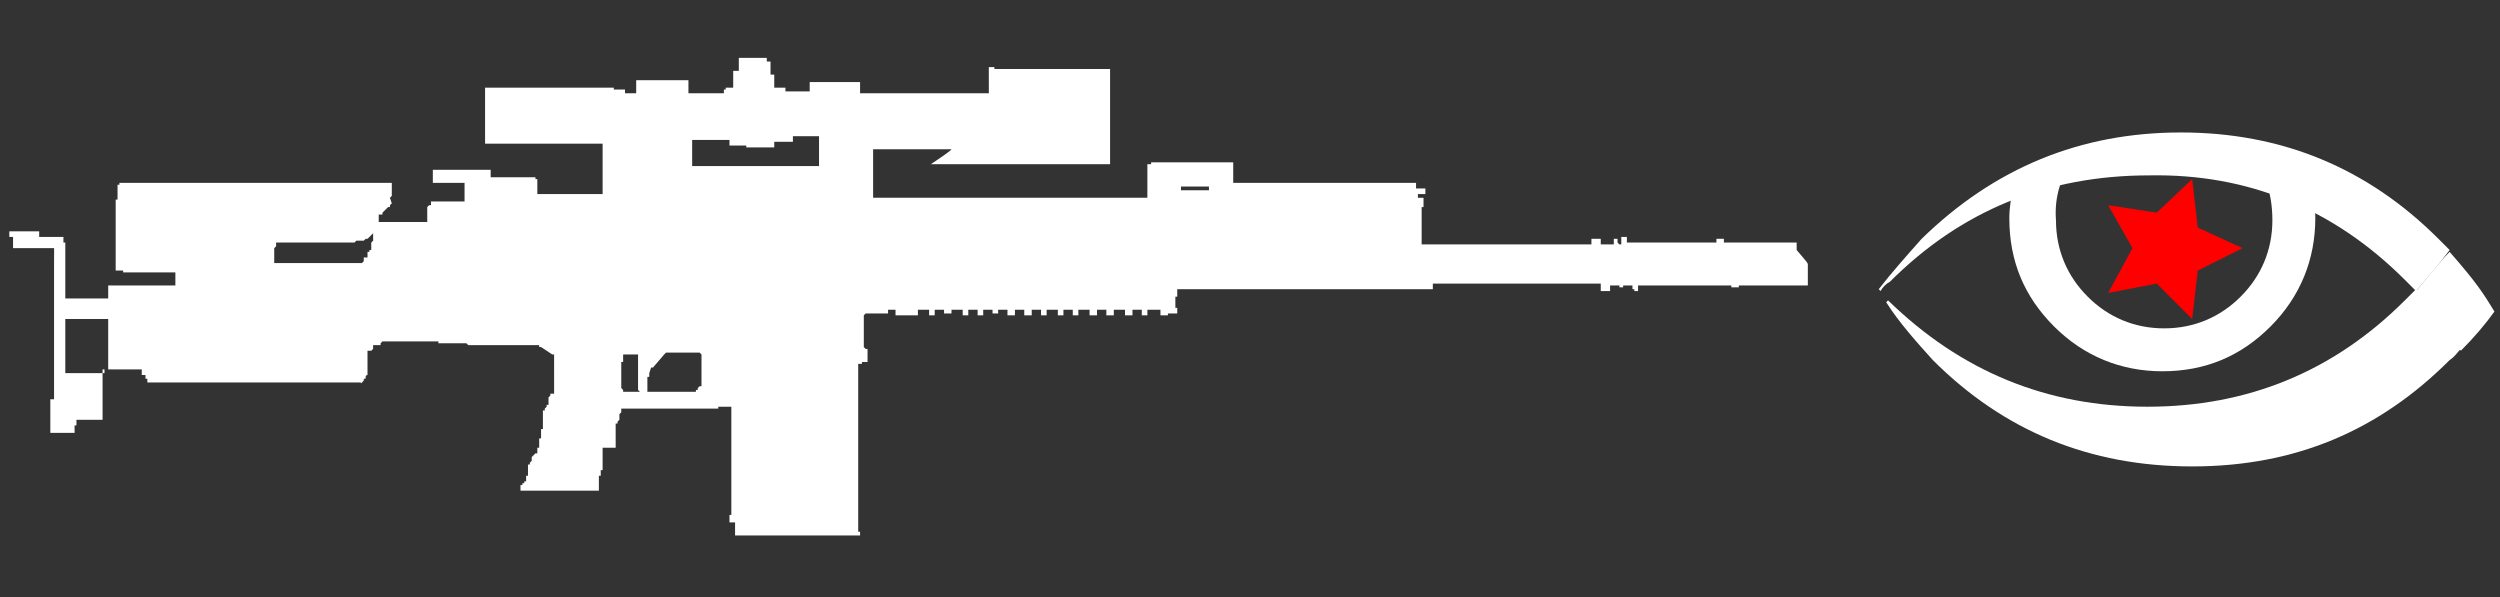 <?xml version="1.0" encoding="utf-8"?>
<!-- Generator: Adobe Illustrator 21.0.2, SVG Export Plug-In . SVG Version: 6.00 Build 0)  -->
<svg version="1.1" id="Слой_1" xmlns="http://www.w3.org/2000/svg" xmlns:xlink="http://www.w3.org/1999/xlink" x="0px" y="0px"
	 width="134px" height="32px" viewBox="0 0 134 32" enable-background="new 0 0 134 32" xml:space="preserve">
<rect x="0" y="0" width="134" height="32" fill="#333333" stroke="none"/>
<g id="Selected_Items">
	<g>
		<g id="Selected_Items_44_">
			<path fill="#FFFFFF" d="M96.9,14.2c0,0,0,0.1,0,0.1v0c0,0,0,0.1,0,0.1c0,0,0,0,0,0.1c0,0,0,0,0,0.1c0,0,0,0.1,0,0.1v0
				c0,0,0,0.1,0,0.1c0,0,0,0,0,0.1s0,0.1,0,0.1c0,0,0,0.1,0,0.1c0,0,0,0,0,0.1v0.1c-0.1,0-0.1,0-0.2,0c-1.2,0-2.4,0-3.5,0v0.1
				c-0.1,0-0.3,0-0.4,0v-0.1c-1.7,0-3.3,0-5,0c0,0,0,0.1,0,0.1c0,0,0,0.1,0,0.1c0,0,0,0.1,0,0.1v0c-0.1,0-0.1,0-0.2,0v-0.1
				c-0.1,0-0.1,0-0.1,0v0c0,0,0-0.1,0-0.1v0c0,0,0-0.1,0-0.1c-0.1,0-0.3,0-0.5,0v0.1c-0.1,0-0.1,0-0.2,0v-0.1c-0.1,0-0.3,0-0.5,0
				c0,0,0,0.1,0,0.1v0.1c0,0,0,0.1,0,0.1c-0.1,0-0.1,0-0.2,0c0,0-0.1,0-0.1,0v0c-0.1,0-0.1,0-0.2,0v0c0,0,0-0.1,0-0.1
				c0-0.1,0-0.1,0-0.1c0,0,0-0.1,0-0.1c0,0,0-0.1,0-0.1c-3,0-5.9,0-8.8,0c0,0,0,0,0,0c0,0,0,0,0,0c0,0,0,0-0.1,0h-0.1v0.3
				c-0.1,0-0.2,0-0.3,0c-4.5,0-8.9,0-13.4,0v0.4c0,0,0,0-0.1,0v0.6c0,0,0.1,0,0.1,0v0.3c0,0-0.1,0-0.1,0l0,0h0c0,0,0,0,0,0v0
				c0,0,0,0,0,0c-0.1,0-0.3,0-0.4,0v0.1c-0.1,0-0.2,0-0.4,0v-0.3c-0.2,0-0.5,0-0.7,0v0.3c-0.1,0-0.2,0-0.3,0v-0.3
				c-0.1,0-0.3,0-0.5,0v0.3c-0.1,0-0.3,0-0.4,0v-0.3c-0.2,0-0.4,0-0.6,0v0.3c-0.1,0-0.3,0-0.4,0v-0.3c-0.2,0-0.3,0-0.5,0v0.3
				c-0.2,0-0.3,0-0.4,0v-0.3c-0.2,0-0.4,0-0.6,0v0.3c-0.1,0-0.2,0-0.3,0v-0.3h-0.2c-0.1,0-0.2,0-0.3,0v0.3c-0.1,0-0.2,0-0.3,0v-0.3
				c-0.2,0-0.4,0-0.6,0v0.3c-0.1,0-0.2,0-0.3,0v-0.3c-0.2,0-0.3,0-0.5,0v0.3c-0.1,0-0.3,0-0.4,0v-0.3c-0.2,0-0.3,0-0.5,0v0.3
				c-0.1,0-0.3,0-0.4,0v-0.3c-0.2,0-0.3,0-0.5,0v0.2c-0.1,0-0.2,0-0.3,0v-0.2c-0.2,0-0.3,0-0.5,0v0.3c-0.1,0-0.2,0-0.3,0v-0.3
				c-0.1,0-0.3,0-0.5,0v0.3c-0.1,0-0.2,0-0.3,0v-0.3c-0.2,0-0.4,0-0.6,0v0.2c-0.1,0-0.3,0-0.4,0v-0.2c-0.1,0-0.3,0-0.5,0v0.3
				c-0.1,0-0.2,0-0.3,0v-0.3c-0.2,0-0.4,0-0.6,0v0.3c-0.4,0-0.8,0-1.2,0v-0.3c-0.1,0-0.3,0-0.4,0v0.1l0,0v0l0,0v0.1c0,0,0,0,0,0
				c0,0,0,0,0,0h0c-0.1,0-0.2,0-0.3,0c-0.1,0-0.1,0-0.2,0c0,0-0.1,0-0.1,0l0,0c0,0-0.1,0-0.1,0l0,0h0c-0.1,0-0.1,0-0.2,0
				c0,0-0.1,0-0.1,0l0,0v0c0,0,0,0-0.1,0l-0.1,0c0,0,0,0,0,0l-0.1,0.1h0c0,0,0,0,0,0v0.1l0,0h0v0c0,0,0,0,0,0.1v0c0,0,0,0,0,0.1v0.5
				c0,0,0,0,0,0.1c0,0,0,0.1,0,0.1c0,0,0,0.1,0,0.1v0.1c0,0,0,0.1,0,0.1c0,0,0,0.1,0,0.1c0,0,0,0.1,0,0.1s0,0.1,0,0.1c0,0,0,0,0,0.1
				v0l0.1,0.1h0c0,0,0,0,0.1,0c0,0,0,0,0,0l0,0c0,0,0,0,0,0v0.7h0c0,0,0,0,0,0v0h0c-0.1,0-0.2,0-0.3,0v0.1c0,0-0.1,0-0.1,0
				c0,0,0,0-0.1,0v0c0,0.1,0,0.1,0,0.2c0,0.1,0,0.1,0,0.2c0,0,0,0.1,0,0.2c0,0.1,0,0.2,0,0.2c0,0.1,0,0.1,0,0.2c0,0.1,0,0.1,0,0.2
				s0,0.1,0,0.2s0,0.1,0,0.2c0,0.1,0,0.1,0,0.2c0,0.1,0,0.2,0,0.3c0,0,0,0.1,0,0.2c0,0.1,0,0.1,0,0.2c0,0.1,0,0.1,0,0.2s0,0.1,0,0.2
				c0,0.1,0,0.1,0,0.2c0,0,0,0.1,0,0.2c0,0.1,0,0.2,0,0.2c0,0.1,0,0.1,0,0.2s0,0.1,0,0.2c0,0.1,0,0.1,0,0.2c0,0,0,0.1,0,0.2
				c0,0.1,0,0.1,0,0.2c0,0.1,0,0.2,0,0.3c0,0,0,0.1,0,0.2c0,0.1,0,0.1,0,0.2c0,0.1,0,0.1,0,0.2c0,0.1,0,0.1,0,0.2c0,0.1,0,0.2,0,0.3
				c0,0,0,0.1,0,0.2c0,0.1,0,0.2,0,0.2c0,0.1,0,0.1,0,0.2c0,0,0,0.1,0,0.2c0,0.1,0,0.1,0,0.2c0,0,0,0.1,0,0.1V28c0,0.1,0,0.1,0,0.2
				v0.1c0,0,0,0.1,0,0.1c0,0,0,0,0,0.1c0,0,0,0,0.1,0v0.2c-2.2,0-4.3,0-6.5,0c0,0-0.1,0-0.1,0c0,0-0.1,0-0.1,0v-0.1c0,0,0,0,0-0.1
				s0,0,0-0.1v-0.1c0,0,0,0,0-0.1v0c0,0,0,0,0-0.1v0c0,0,0,0,0-0.1h0v0c-0.1,0-0.2,0-0.3,0v-0.4c0,0,0,0,0.1,0c0-0.1,0-0.2,0-0.2
				c0-0.1,0-0.1,0-0.2c0-0.1,0-0.1,0-0.2c0-0.1,0-0.1,0-0.2c0,0,0-0.1,0-0.2c0-0.1,0-0.1,0-0.2c0-0.1,0-0.2,0-0.3c0,0,0-0.1,0-0.2
				c0-0.1,0-0.1,0-0.2s0-0.1,0-0.2c0-0.1,0-0.1,0-0.2c0-0.1,0-0.2,0-0.3c0,0,0-0.1,0-0.2c0-0.1,0-0.2,0-0.2c0-0.1,0-0.1,0-0.2
				c0-0.1,0-0.1,0-0.2c0-0.1,0-0.1,0-0.2c0,0,0-0.1,0-0.2c0-0.1,0-0.1,0-0.2c0-0.1,0-0.2,0-0.3c0,0,0-0.1,0-0.2c0-0.1,0-0.1,0-0.2
				c0-0.1,0-0.1,0-0.2s0-0.1,0-0.2c0-0.1,0-0.2,0-0.3c0,0,0-0.1,0-0.2c0-0.1,0-0.1,0-0.2c0,0-0.1,0-0.1,0c-0.1,0-0.2,0-0.3,0h0
				c0,0,0,0-0.1,0c0,0,0,0,0,0h0c0,0-0.1,0-0.1,0c0,0-0.1,0-0.1,0v0.1c-1.6,0-3.2,0-4.8,0c-0.1,0-0.3,0-0.4,0v0.2l-0.1,0.1v0l0,0v0
				h0l0,0v0.1h0c0,0,0,0,0,0v0.1c0,0,0,0,0,0v0.1h0l-0.1,0.1v0c0,0,0,0,0,0v0h0v0.1h0v0c0,0,0,0,0,0v0h-0.1v0.1h0v0.1l0,0v0
				c0,0,0,0,0,0v0h0v0c0,0,0,0,0,0V24c0,0,0,0-0.1,0c-0.2,0-0.4,0-0.6,0l0,0v0.1c0,0,0,0,0,0v0c0,0,0,0,0,0l0,0v0h0v0c0,0,0,0,0,0v0
				l0,0v0h0v0h0v0.1l0,0v0h0v0c0,0,0,0,0,0v0h0v0c0,0,0,0,0,0c0,0,0,0,0,0V25h0v0.2c0,0,0,0,0,0c0,0,0,0,0,0v0c0,0,0,0-0.1,0v0.1h0
				v0.1l0,0v0c0,0,0,0,0,0v0c0,0,0,0,0,0v0l0,0c0,0,0,0,0,0v0.1c0,0,0,0,0,0l0,0c0,0,0,0,0,0v0l0,0v0h0v0c0,0-0.1,0-0.1,0v0l0,0
				c0,0,0,0,0,0v0c0,0,0,0,0,0v0c0,0,0,0,0,0v0.1c0,0,0,0,0,0v0h0l0,0v0c0,0,0,0,0,0v0h0v0.5l0,0c0,0,0,0,0,0v0h0v0.1l0,0v0.1l0,0
				c0,0,0,0-0.1,0v0c-0.2,0-0.4,0-0.6,0c0,0-0.1,0-0.1,0c0,0,0,0-0.1,0c0,0,0,0-0.1,0c0,0-0.1,0-0.1,0c-0.1,0-0.1,0-0.2,0v0
				c-0.1,0-0.1,0-0.2,0c-0.1,0-0.1,0-0.2,0s-0.1,0-0.1,0c0,0-0.1,0-0.1,0c-0.1,0-0.1,0-0.2,0c0,0-0.1,0-0.1,0c0,0-0.1,0-0.1,0
				c0,0-0.1,0-0.1,0c-0.1,0-0.1,0-0.1,0c0,0-0.1,0-0.1,0c-0.1,0-0.1,0-0.2,0c0,0-0.1,0-0.1,0c0,0-0.1,0-0.1,0v0c0,0-0.1,0-0.1,0
				c0,0-0.1,0-0.1,0c0,0-0.1,0-0.1,0c0,0-0.1,0-0.1,0c0,0-0.1,0-0.1,0c0,0-0.1,0-0.1,0c-0.1,0-0.1,0-0.1,0c0,0,0,0-0.1,0
				c0,0-0.1,0-0.1,0c0,0-0.1,0-0.1,0c-0.1,0-0.1,0-0.2,0l0,0v-0.4h0V26c0,0,0,0,0,0h0c0,0,0,0,0,0v0l0,0v0c0,0,0,0,0.1,0v-0.1h0v0
				c0,0,0.1,0,0.1,0v-0.1h0v0c0,0,0,0,0.1,0v-0.1h0c0,0,0,0,0,0v0h0v-0.1h0v-0.1c0,0,0,0,0,0v0h0v0c0,0,0,0,0.1,0V25h0c0,0,0,0,0,0
				l0,0v0l0,0c0,0,0,0,0,0v-0.1c0,0,0,0,0,0v0h0.1v-0.1l0.1-0.1v-0.1c0,0,0,0,0,0c0,0,0,0,0,0h0c0,0,0,0,0,0v-0.1l0.1-0.1v0l0.1-0.1
				c0,0,0,0,0,0v0h0.1v-0.1l0,0v-0.1l0,0v-0.1h0v0h0l0.1,0v-0.1l0,0v-0.1h0v0c0,0,0,0,0,0v0h0l0,0v-0.1h0v-0.1h0l0,0v-0.1
				c0,0,0,0,0.1,0h0v-0.1h0c0,0,0,0,0,0v-0.1h0v0l0,0h0v-0.1c0,0,0,0,0,0v-0.1l0,0c0,0,0,0,0,0v-0.1h0.1V22c0,0,0,0,0.1,0
				c0,0,0,0,0,0v0c0,0,0,0,0,0v-0.1l0,0h0l0.1-0.1v-0.1c0,0,0,0,0.1,0c0,0,0,0,0,0v-0.1h0v0l0,0v0h0c0,0,0,0,0,0v0l0,0c0,0,0,0,0,0
				v-0.1h0v0l0,0c0,0,0,0,0,0h0v0l0,0v-0.1h0v-0.1h0v0l0,0c0,0,0,0,0,0h0l0.1-0.1v0c0,0,0,0,0,0v0h0v-0.1c0,0,0,0,0,0l0,0v0l0,0v0h0
				l0,0c0,0,0,0,0,0l0,0v0c0,0,0,0,0.1,0v0h0.1v-0.1h0v-0.1l0,0v-0.1h0c0,0,0,0,0,0v-0.3h0v-0.1l0,0V19c0,0,0,0-0.1,0v0c0,0,0,0,0,0
				v0l0,0c0,0,0,0,0,0v0l0,0h0L29,18.6v0h0c0,0,0,0-0.1,0l0,0v-0.1c0,0-0.1,0-0.1,0l0,0c0,0,0,0,0,0c0,0,0,0-0.1,0c0,0,0,0,0,0h0v0
				c0,0,0,0,0,0c0,0,0,0,0,0c0,0,0,0-0.1,0c-1.2,0-2.4,0-3.5,0v0c0,0,0,0,0,0v0c0,0,0,0,0,0l-0.1-0.1c0,0,0,0-0.1,0h0c0,0,0,0-0.1,0
				c0,0,0,0,0,0c0,0-0.1,0-0.1,0v0c0,0,0,0-0.1,0h-0.1c-0.3,0-0.7,0-1,0v-0.1c-0.8,0-1.5,0-2.3,0c0,0,0,0-0.1,0c-0.2,0-0.4,0-0.6,0
				h0l-0.1,0.1c0,0,0,0,0,0c0,0,0,0,0,0h0c0,0,0,0,0,0h0v0l0,0c0,0,0,0,0,0c0,0,0,0,0,0v0l0,0c0,0,0,0,0,0v0.1c0,0,0,0-0.1,0l0,0h0
				v0l0,0c0,0,0,0,0,0c0,0,0,0,0,0h0c0,0,0,0-0.1,0v0c0,0,0,0,0,0h0v0c0,0,0,0-0.1,0c0,0,0,0-0.1,0s0,0,0,0h0v0.1l0,0v0c0,0,0,0,0,0
				v0c0,0,0,0,0,0c0,0,0,0,0,0h0c0,0,0,0,0,0v0c0,0,0,0,0,0h0v0.1c0,0,0,0,0,0l-0.1,0.1v0c0,0,0,0,0,0h0c0,0,0,0,0,0h0c0,0,0,0,0,0
				v0c0,0,0,0,0,0c0,0,0,0,0,0h0v0l0,0v0c0,0,0,0,0,0h-0.1v0c0,0,0,0,0,0v0h0v0h0c0,0,0,0,0,0c0,0,0,0-0.1,0h0v0c0,0,0,0,0,0v0h0v0
				l0,0v0l0,0c0,0,0,0,0,0.1v0c0,0,0,0,0,0.1s0,0,0,0c0,0,0,0,0,0.1c0,0,0,0,0,0.1s0,0,0,0.1c0,0,0,0,0,0.1v0.1c0,0,0,0,0,0.1
				c0,0,0,0,0,0.1s0,0,0,0.1c0,0,0,0,0,0.1v0c0,0,0,0.1,0,0.1c0,0,0,0,0,0.1v0c0,0-0.1,0-0.1,0.1c0,0,0,0,0,0.1c0,0,0,0-0.1,0
				c0,0,0,0,0,0.1c0,0,0,0-0.1,0.1s0,0-0.1,0c0,0,0,0,0,0s-0.1,0-0.1,0c0,0,0,0-0.1,0c0,0,0,0-0.1,0c0,0,0,0,0,0c-2.2,0-4.4,0-6.6,0
				c-0.8,0-1.5,0-2.3,0c-0.7,0-1.4,0-2.1,0v0c0,0,0,0-0.1,0v-0.1h0c0,0,0,0,0,0v-0.1c0,0-0.1,0-0.1,0v0c0-0.1,0-0.1,0-0.2v0
				c-0.1,0-0.2,0-0.2,0c0,0,0,0,0-0.1v0c0,0,0,0,0-0.1v0c0,0,0,0,0-0.1c-0.7,0-1.4,0-2.1,0c0,0,0,0.1,0,0.1c0,0.1,0,0.1,0,0.2
				c0,0.1,0,0.1,0,0.2s0,0.1,0,0.2c0,0.1,0,0.2,0,0.3c0,0,0,0.1,0,0.2c0,0.1,0,0.1,0,0.2c0,0.1,0,0.1,0,0.2c0,0.1,0,0.1,0,0.2
				c0,0.1,0,0.1,0,0.2c0,0,0,0.1,0,0.2c0,0,0,0,0,0.1v0.4c-0.1,0-0.2,0-0.4,0v0c-0.3,0-0.7,0-1,0v0.3c0,0,0,0-0.1,0v0.4h0
				c0,0,0,0-0.1,0c-0.1,0-0.3,0-0.5,0c0,0,0,0,0,0l0,0h0c0,0-0.1,0-0.1,0l0,0c0,0,0,0-0.1,0c-0.1,0-0.2,0-0.2,0c-0.1,0-0.2,0-0.3,0
				v0c0,0,0-0.1,0-0.1c0,0,0-0.1,0-0.1v-0.1c0,0,0-0.1,0-0.1c0,0,0-0.1,0-0.1c0,0,0,0,0-0.1c0,0,0-0.1,0-0.1c0,0,0-0.1,0-0.1
				c0,0,0-0.1,0-0.1c0,0,0-0.1,0-0.1c0,0,0-0.1,0-0.1c0,0,0-0.1,0-0.1c0,0,0-0.1,0-0.1c0,0,0-0.1,0-0.1c0,0,0-0.1,0-0.1
				c0,0,0,0,0-0.1c0,0,0-0.1,0-0.1c0,0,0-0.1,0-0.1c0,0,0.1,0,0.2,0v-0.3c0,0,0,0,0,0v0c0,0,0-0.1,0-0.2c0-0.1,0-0.1,0-0.2
				c0-0.1,0-0.1,0-0.2s0-0.1,0-0.2s0-0.1,0-0.2c0-0.1,0-0.1,0-0.2c0-0.1,0-0.1,0-0.2c0-0.1,0-0.2,0-0.3c0,0,0-0.1,0-0.2
				c0-0.1,0-0.1,0-0.2s0-0.1,0-0.2c0-0.1,0-0.1,0-0.2c0-0.1,0-0.1,0-0.2c0,0,0-0.1,0-0.2c0-0.1,0-0.2,0-0.2c0-0.1,0-0.1,0-0.2
				c0-0.1,0-0.1,0-0.2c0-0.1,0-0.1,0-0.2s0-0.1,0-0.2c0-0.1,0-0.1,0-0.2c0-0.1,0-0.2,0-0.3c0,0,0-0.1,0-0.2c0-0.1,0-0.1,0-0.2
				s0-0.1,0-0.2s0-0.1,0-0.2c0-0.1,0-0.2,0-0.3c0,0,0-0.1,0-0.2c0-0.1,0-0.2,0-0.2c0-0.1,0-0.1,0-0.2c0-0.1,0-0.1,0-0.2
				c0-0.1,0-0.1,0-0.2h0v0l0,0c0,0,0-0.1,0-0.1c0,0,0,0,0-0.1c0,0,0,0,0-0.1v0c0,0,0-0.1,0-0.1c0,0,0,0,0-0.1c0,0,0-0.1,0-0.1v0
				c0,0,0,0,0-0.1v0c0,0,0,0,0-0.1c0,0,0,0,0-0.1c0,0,0,0,0-0.1c0,0,0,0,0-0.1V14c0,0,0,0,0-0.1c0,0,0-0.1,0-0.1s0-0.1,0-0.1
				s0-0.1,0-0.1v0c0,0,0,0,0-0.1s0,0,0-0.1v-0.1H0.7c0,0,0,0,0,0v-0.2c0,0,0-0.1,0-0.1v-0.3c-0.1,0-0.1,0-0.2,0v-0.3
				c0.3,0,0.5,0,0.8,0v0c0.3,0,0.5,0,0.8,0v0.3c0,0-0.1,0-0.1,0l0,0c0.5,0,0.9,0,1.4,0v0.3c0,0,0.1,0,0.1,0v0c0,0.1,0,0.1,0,0.2
				c0,0.1,0,0.2,0,0.2c0,0.1,0,0.1,0,0.2c0,0.1,0,0.1,0,0.2c0,0.1,0,0.1,0,0.2c0,0.1,0,0.1,0,0.2c0,0.1,0,0.1,0,0.2
				c0,0.1,0,0.2,0,0.3c0,0.1,0,0.1,0,0.2c0,0.1,0,0.1,0,0.2s0,0.1,0,0.2c0,0.1,0,0.1,0,0.2c0,0.1,0,0.2,0,0.3c0,0,0,0.1,0,0.2
				c0.8,0,1.5,0,2.3,0c0-0.1,0-0.1,0-0.2c0-0.1,0-0.1,0-0.2c0-0.1,0-0.1,0-0.2c0-0.1,0-0.1,0-0.1c0,0,0.1,0,0.1,0c0.1,0,0.1,0,0.2,0
				c1.1,0,2.2,0,3.3,0c0-0.1,0-0.1,0-0.1s0-0.1,0-0.1s0-0.1,0-0.1c0,0,0-0.1,0-0.1c0-0.1,0-0.1,0-0.1c0,0,0-0.1,0-0.1
				c0-0.1,0-0.1,0-0.1v0c-0.9,0-1.9,0-2.8,0v-0.1c-0.1,0-0.2,0-0.4,0v-0.4c0,0,0,0,0,0v-0.3h0v0c0,0,0-0.1,0-0.2c0,0,0-0.1,0-0.1
				c0-0.1,0-0.1,0-0.2c0-0.1,0-0.1,0-0.1c0,0,0-0.1,0-0.2c0-0.1,0-0.1,0-0.1c0-0.1,0-0.1,0-0.2c0-0.1,0-0.1,0-0.1c0-0.1,0-0.1,0-0.2
				c0-0.1,0-0.1,0-0.2c0,0,0-0.1,0-0.1s0-0.1,0-0.2c0,0,0-0.1,0-0.1c0-0.1,0-0.1,0-0.1c0,0,0-0.1,0-0.1c0-0.1,0-0.1,0-0.2
				c0,0,0-0.1,0-0.1c0-0.1,0-0.1,0-0.2c0,0,0,0,0,0v-0.3c0,0,0,0,0,0v-0.1c0,0,0.1,0,0.1,0V9.9c0.1,0,0.1,0,0.1,0V9.8
				c0.1,0,0.1,0,0.2,0c0,0,0,0,0,0c0.1,0,0.2,0,0.4,0c3.1,0,6.3,0,9.4,0c0.1,0,0.2,0,0.3,0c0.4,0,0.9,0,1.3,0h0v0c0.2,0,0.5,0,0.8,0
				c0.2,0,0.4,0,0.6,0h0.2c0.4,0,0.7,0,1.1,0v0c0.1,0,0.2,0,0.3,0l0,0h0l0,0c0,0,0,0,0,0v0.5c0,0,0,0,0,0h0v0.1l0,0v0.1c0,0,0,0,0,0
				l0,0c0,0,0,0,0,0c0,0,0,0,0,0l-0.1,0.1v0L21,10.9v0l-0.1,0.1h0v0.1l-0.1,0v0l-0.1,0.1h0v0l-0.1,0.1v0l-0.1,0.1v0c0,0,0,0,0,0v0
				c0,0,0,0,0,0v0.1c0,0-0.1,0-0.1,0c0,0,0,0,0,0c0,0,0,0,0,0l0,0c0,0,0,0-0.1,0V12c0,0,0,0,0,0v0h0v0.1c0,0,0,0,0,0l-0.1,0.1h0v0
				c0,0,0,0,0,0l0,0c0,0,0,0,0,0v0c0,0,0,0,0,0l-0.1,0.1h0v0l-0.1,0.1v0h0v0.1c0,0,0,0,0,0v0h0c0,0,0,0,0,0h0c0,0,0,0,0,0l0,0v0h0
				l0,0v0h0c0,0,0,0,0,0l-0.1,0.1h0v0l0,0v0h0v0l0,0v0l-0.1,0.1h0l-0.1,0.1c0,0,0,0,0,0h-0.1l-0.1,0.1h0v0c0,0,0,0,0,0v0
				c0,0-0.1,0-0.1,0l0,0c0,0,0,0,0,0l0,0c0,0,0,0-0.1,0c0,0,0,0,0,0c0,0,0,0-0.1,0l0,0v0h-0.1c0,0,0,0,0,0l-0.1,0.1h0v0
				c0,0,0,0-0.1,0h0c0,0-0.1,0-0.1,0v0c0,0-0.1,0-0.1,0c-1.3,0-2.6,0-3.9,0v0.1l0,0v0.1l-0.1,0.1c0,0,0,0,0,0.1s0,0.1,0,0.1v0
				c0,0,0,0.1,0,0.1v0.1c0,0,0,0,0,0.1v0c0,0,0,0.1,0,0.1c0,0,0,0,0,0.1v0c0,0,0,0.1,0,0.1c0.9,0,1.9,0,2.8,0c0.6,0,1.2,0,1.8,0h0
				c0,0,0,0,0,0v0c0,0,0,0,0,0h0c0,0,0,0,0.1,0c0,0,0,0,0,0h0c0,0,0,0,0,0v0c0,0,0,0,0,0c0,0,0,0,0,0h0c0,0,0,0,0,0h0l0.1-0.1h0
				c0,0,0,0,0,0v-0.1c0,0,0,0,0,0v0c0,0,0,0,0,0v0h0c0,0,0,0,0,0l0,0v-0.1c0,0,0,0,0,0h0c0,0,0,0,0.1,0v0c0,0,0,0,0.1,0v0
				c0,0,0,0,0,0v0l0,0h0c0,0,0,0,0,0v-0.1c0,0,0,0,0,0h0v-0.1c0,0,0,0,0,0h0l0,0v0c0,0,0,0,0,0v-0.1h0l0,0c0,0,0,0,0.1,0v0l0,0h0
				c0,0,0,0,0,0h0c0,0,0,0,0,0s0,0,0,0v0h0c0,0,0,0,0,0v-0.1c0,0,0,0,0,0c0,0,0,0,0,0l0,0c0,0,0,0,0.1,0v0l0,0v-0.1c0,0,0,0,0,0
				c0,0,0,0,0,0V13h0l0,0c0,0,0,0,0,0v0c0,0,0,0,0,0h0v0l0,0v0c0,0,0,0,0,0l0,0h0v0h0c0,0,0,0,0,0l0.1-0.1v0c0,0,0,0,0,0
				c0,0,0,0,0,0h0c0,0,0,0,0,0v-0.1h0c0,0,0,0,0,0c0,0,0,0,0,0c0,0,0,0,0,0c0,0,0,0,0,0h0c0,0,0,0,0,0V12c0,0,0,0,0,0c0,0,0,0,0,0v0
				c0,0,0,0,0,0c0,0,0,0,0,0h0c0,0,0,0,0.1,0v0l0,0v0h0c0,0,0,0,0,0c0,0,0,0,0,0v0h0v-0.1c0,0,0,0,0,0h0c0.1,0,0.1,0,0.2,0v0
				c0.2,0,0.4,0,0.7,0h0c0.1,0,0.2,0,0.3,0c0,0,0.1,0,0.1,0c0,0,0.1,0,0.1,0c0.1,0,0.1,0,0.2,0h0c0.3,0,0.5,0,0.8,0h0.3v0h0v0l0,0v0
				l0,0h0.1v0c0,0,0-0.1,0-0.1c0,0,0-0.1,0-0.1c0,0,0-0.1,0-0.1c0,0,0,0,0-0.1v-0.1c0,0,0-0.1,0-0.1c0,0,0-0.1,0-0.1
				c0,0,0-0.1,0-0.1c0,0,0,0,0.1-0.1c0,0,0,0,0.1,0h0v-0.2c0,0,0,0,0,0c0,0,0.1,0,0.1,0c0.6,0,1.1,0,1.7,0V9.8c-0.4,0-0.9,0-1.3,0
				c-0.1,0-0.2,0-0.3,0c0,0,0,0-0.1,0V9.1c0.1,0,0.1,0,0.2,0c0.7,0,1.4,0,2.1,0c0,0,0,0,0,0l0,0c0,0,0,0,0,0v0h0c0,0,0.1,0,0.1,0
				l0,0h0c0,0,0,0,0,0h0c0.2,0,0.3,0,0.5,0c0,0,0,0,0.1,0h0c0,0,0,0,0.1,0v0h0l0,0.1c0,0,0,0,0,0v0.3c0.8,0,1.6,0,2.4,0v0.1
				c0,0,0,0,0.1,0v0.1c0,0,0,0.1,0,0.1v0c0,0,0,0,0,0.1c0,0,0,0.1,0,0.1c0,0,0,0,0,0.1c0,0,0,0,0,0.1v0c0,0,0,0.1,0,0.1v0
				c0,0,0,0.1,0,0.1v0c1.1,0,2.3,0,3.5,0c0-0.1,0-0.1,0-0.1c0-0.1,0-0.1,0-0.2c0-0.1,0-0.1,0-0.2c0-0.1,0-0.1,0-0.2
				c0-0.1,0-0.2,0-0.3c0,0,0-0.1,0-0.2c0-0.1,0-0.1,0-0.2c0-0.1,0-0.1,0-0.2c0-0.1,0-0.1,0-0.2c0-0.1,0-0.2,0-0.3c0-0.1,0-0.1,0-0.2
				c0-0.1,0-0.2,0-0.2c0-0.1,0-0.1,0-0.2c-0.2,0-0.5,0-0.7,0c0,0,0,0,0,0l0,0h0c0,0-0.1,0-0.1,0h0c0,0,0,0,0,0s0,0,0,0v0h0v0
				c0,0,0,0,0,0c0,0,0,0-0.1,0l0,0c0,0,0,0,0,0c0,0-0.1,0-0.1,0l0,0c0,0-0.1,0-0.1,0c-2.2,0-4.3,0-6.5,0v0c-0.1,0-0.2,0-0.3,0H26
				c0-0.1,0-0.1,0-0.1V7.5c0,0,0-0.1,0-0.1v0c0-0.1,0-0.1,0-0.2C26,7,26,7,26,6.9c0-0.1,0-0.1,0-0.2c0-0.1,0-0.1,0-0.2
				c0-0.1,0-0.1,0-0.2c0,0,0-0.1,0-0.1c0-0.1,0-0.1,0-0.2c0-0.1,0-0.1,0-0.2c0,0,0-0.1,0-0.1c0-0.1,0-0.1,0-0.2c0-0.1,0-0.1,0-0.2
				c0,0,0-0.1,0-0.2c0-0.1,0-0.1,0-0.2s0-0.1,0-0.2c0.1,0,0.3,0,0.4,0l0,0c2.2,0,4.4,0,6.5,0v0.1c0,0,0.1,0,0.2,0v0h0.1l0,0
				c0,0,0.1,0,0.1,0l0.1,0h0c0,0,0.1,0,0.1,0V5c0,0,0,0,0.1,0c0,0,0,0,0,0s0,0,0,0c0,0,0,0,0,0h0c0.2,0,0.3,0,0.5,0c0,0,0-0.1,0-0.1
				c0-0.1,0-0.2,0-0.2c0-0.1,0-0.1,0-0.2c0-0.1,0-0.1,0-0.2c0.1,0,0.2,0,0.3,0c0,0,0,0,0.1,0c0.8,0,1.6,0,2.4,0v0.4h0
				c0,0.1,0,0.1,0,0.2c0,0,0,0.1,0,0.1c0.6,0,1.3,0,1.9,0V4.8c0,0,0,0,0.1,0V4.7c0.2,0,0.3,0,0.5,0v0c0,0,0,0-0.1,0V4.1l0,0v0l0,0
				V3.8c0.1,0,0.2,0,0.3,0v0c0,0,0-0.1,0-0.1c0,0,0-0.1,0-0.1c0,0,0-0.1,0-0.1c0,0,0-0.1,0-0.1V3.4l0,0V3.1c0.5,0,1,0,1.5,0v0.2
				c0.1,0,0.1,0,0.2,0v0.5c0,0,0,0,0,0v0.1c0,0,0,0,0,0.1v0c0.1,0,0.2,0,0.2,0v0.7c0.2,0,0.4,0,0.6,0v0.2h0v0h0v0l0,0v0l0,0v0
				c0.4,0,0.9,0,1.3,0c0-0.1,0-0.1,0-0.2c0,0,0-0.1,0-0.1h0V4.4c0.8,0,1.5,0,2.3,0c0.1,0,0.2,0,0.4,0v0.2c0,0,0,0.1,0,0.1v0.1
				c0,0.1,0,0.1,0,0.2c0.7,0,1.4,0,2.1,0h0c0,0,0,0,0,0c0,0,0.1,0,0.1,0v0c0,0,0,0,0.1,0s0,0,0,0c0,0,0.1,0,0.1,0s0.1,0,0.1,0
				c0,0,0.1,0,0.1,0c0,0,0.1,0,0.1,0h0.1c0,0,0,0,0.1,0h0l0,0c0,0,0,0,0.1,0c0,0,0,0,0.1,0l0,0c0,0,0.1,0,0.2,0c0,0,0.1,0,0.1,0
				c0,0,0.1,0,0.1,0h0c0,0,0,0,0,0c0,0,0.1,0,0.2,0v0h0c0,0,0,0,0.1,0l0,0c0,0,0.1,0,0.1,0c0,0,0.1,0,0.1,0h0c0,0,0.1,0,0.2,0h0
				c0,0,0.1,0,0.1,0c0,0,0.1,0,0.1,0h0c0,0,0.1,0,0.1,0c0.1,0,0.1,0,0.1,0l0,0c0,0,0.1,0,0.1,0c0.1,0,0.1,0,0.2,0h0c0,0,0.1,0,0.1,0
				h0c0,0,0.1,0,0.1,0c0.1,0,0.1,0,0.2,0v0h0c0,0,0,0,0.1,0v0c0.1,0,0.2,0,0.3,0c0.1,0,0.1,0,0.2,0h0c0,0,0.1,0,0.2,0h0
				c0,0,0.1,0,0.1,0c0,0,0.1,0,0.1,0c0.1,0,0.1,0,0.2,0c0.1,0,0.1,0,0.2,0l0,0c0,0,0,0,0.1,0h0c0,0,0.1,0,0.1,0c0,0,0,0,0,0l0,0V3.6
				h0v0c0.1,0,0.2,0,0.3,0v0.1c1.9,0,3.8,0,5.7,0h0c0,0,0.1,0,0.1,0c0.1,0,0.2,0,0.4,0v0.2c0,0,0,0.1,0,0.1c0,0,0,0.1,0,0.1
				c0,0.1,0,0.1,0,0.2s0,0.1,0,0.2c0,0.1,0,0.1,0,0.2s0,0.1,0,0.2c0,0.1,0,0.2,0,0.3c0,0,0,0.1,0,0.2c0,0.1,0,0.2,0,0.2
				c0,0.1,0,0.1,0,0.2c0,0,0,0.1,0,0.2c0,0.1,0,0.1,0,0.2c0,0,0,0.1,0,0.2c0,0.1,0,0.1,0,0.2c0,0.1,0,0.1,0,0.2s0,0.1,0,0.2
				c0,0.1,0,0.1,0,0.2c0,0.1,0,0.2,0,0.3c0,0.1,0,0.1,0,0.2c0,0.1,0,0.2,0,0.3c0,0.1,0,0.1,0,0.2c0,0.1,0,0.1,0,0.2s0,0.1,0,0.2
				c0,0,0,0.1,0,0.2c-0.1,0-0.2,0-0.4,0v0c-1.9,0-3.8,0-5.7,0h0c-0.2,0-0.4,0-0.6,0c-0.1,0-0.1,0-0.2,0c0,0,0,0,0,0c0,0-0.1,0-0.2,0
				c0,0,0,0-0.1,0c-0.1,0-0.1,0-0.2,0v0c0,0-0.1,0-0.1,0c0,0-0.1,0-0.1,0l0,0c-0.1,0-0.1,0-0.2,0l-0.1,0c0,0,0,0-0.1,0
				c-0.1,0-0.1,0-0.2,0c0,0-0.1,0-0.1,0c0,0-0.1,0-0.1,0c0,0-0.1,0-0.1,0c0,0-0.1,0-0.1,0c0,0-0.1,0-0.1,0s-0.1,0-0.1,0v0
				c0,0-0.1,0-0.1,0c0,0-0.1,0-0.2,0c0,0-0.1,0-0.1,0c-0.1,0-0.1,0-0.1,0c-0.1,0-0.1,0-0.2,0c0,0-0.1,0-0.1,0C51.1,8,51,8,51,8
				c0,0-0.1,0-0.1,0c0,0-0.1,0-0.1,0c-0.1,0-0.1,0-0.1,0c0,0-0.1,0-0.1,0h0c0,0-0.1,0-0.1,0v0c0,0,0,0-0.1,0v0c0,0,0,0-0.1,0
				c0,0-0.1,0-0.1,0c0,0-0.1,0-0.1,0c0,0-0.1,0-0.1,0c0,0-0.1,0-0.1,0c0,0-0.1,0-0.2,0c-0.9,0-1.8,0-2.8,0v0c0,0-0.1,0-0.1,0
				c0,0.1,0,0.1,0,0.1c0,0.1,0,0.1,0,0.2c0,0.1,0,0.1,0,0.2c0,0.1,0,0.1,0,0.2c0,0.1,0,0.1,0,0.2c0,0.1,0,0.1,0,0.2
				c0,0.1,0,0.2,0,0.3c0,0.1,0,0.1,0,0.2c0,0.1,0,0.1,0,0.2c0,0.1,0,0.1,0,0.2s0,0.1,0,0.2c0,0.1,0,0.2,0,0.3c0,0,0,0.1,0,0.1
				c4.9,0,9.8,0,14.7,0v0c0,0,0-0.1,0-0.1s0,0,0-0.1v0c0,0,0-0.1,0-0.1v0c0,0,0,0,0-0.1V9.7c0,0,0,0,0-0.1v0c0,0,0-0.1,0-0.1
				s0,0,0-0.1c0,0,0,0,0-0.1l0,0V8.8c0.1,0,0.1,0,0.2,0V8.7c0.9,0,1.7,0,2.6,0v0c0.1,0,0.2,0,0.3,0c0,0,0,0,0.1,0h0v0l0,0
				c0,0,0.1,0,0.1,0v0h0l0,0c0,0,0.1,0,0.1,0v0h0c0,0,0,0,0,0c0,0,0.1,0,0.1,0V8.7c0,0,0.1,0,0.1,0v0c0.3,0,0.6,0,0.9,0h0l0,0v0
				c0,0,0.1,0,0.1,0v0.1h0v0l0,0c0,0,0,0,0,0v0.1h0v0.1h0v0.1c0,0,0,0,0,0v0.1h0v0c0,0,0,0,0,0v0h0v0.1c0,0,0,0,0,0v0.1l0,0v0.4
				c1,0,2,0,3,0c0,0,0,0,0.1,0c0,0,0.1,0,0.1,0h0c2.2,0,4.4,0,6.6,0v0.3c0.2,0,0.3,0,0.5,0v0.3c-0.1,0-0.3,0-0.4,0v0.2c0,0,0,0,0,0
				c0.1,0,0.2,0,0.3,0v0.1h0v0.4c0,0,0,0-0.1,0c0,0,0,0.1,0,0.1c0,0,0,0.1,0,0.2c0,0,0,0.1,0,0.1c0,0.1,0,0.1,0,0.2
				c0,0.1,0,0.1,0,0.1c0,0.1,0,0.1,0,0.1c0,0.1,0,0.1,0,0.2s0,0.1,0,0.1c0,0.1,0,0.1,0,0.2c0,0,0,0.1,0,0.1c0,0.1,0,0.1,0,0.2
				c0,0,0,0.1,0,0.1c0,0.1,0,0.1,0,0.2s0,0.1,0,0.1c3,0,6.1,0,9.1,0c0,0,0-0.1,0-0.1c0,0,0-0.1,0-0.1c0-0.1,0-0.1,0-0.1
				c0,0,0,0,0.1,0c0.1,0,0.3,0,0.4,0v0.2c0,0.1,0,0.1,0,0.1c0,0,0.1,0,0.1,0h0c0.2,0,0.4,0,0.6,0v-0.3c0.1,0,0.1,0,0.2,0v0.1l0,0.1
				v0l0.1,0.1c0,0,0,0,0,0c0,0,0,0,0.1,0c0,0,0-0.1,0-0.1c0,0,0-0.1,0-0.2c0,0,0,0,0-0.1c0.1,0,0.1,0,0.2,0v0c0,0,0.1,0,0.1,0v0.1
				c0,0,0,0,0,0v0.2c1.6,0,3.2,0,4.8,0v-0.2c0.1,0,0.3,0,0.4,0v0.2c1.3,0,2.6,0,3.9,0v0.2c0,0,0,0,0,0.1c0,0,0,0,0,0.1v0
				C96.9,14.1,96.9,14.1,96.9,14.2C96.9,14.2,96.9,14.2,96.9,14.2z M63.3,10.2c0.5,0,1,0,1.5,0V10c-0.5,0-1,0-1.5,0V10.2z M43.9,5.5
				L43.9,5.5L43.9,5.5L43.9,5.5z M40,7.8c-0.3,0-0.6,0-0.9,0V7.5c-0.6,0-1.3,0-1.9,0v0h-0.1v0c0,0.1,0,0.1,0,0.2c0,0.1,0,0.1,0,0.2
				c0,0,0,0.1,0,0.2c0,0.1,0,0.1,0,0.2c0,0.1,0,0.1,0,0.2c0,0.1,0,0.1,0,0.2c0,0.1,0,0.1,0,0.2c0,0,0.1,0,0.1,0c2.2,0,4.5,0,6.7,0
				c0,0,0-0.1,0-0.1c0-0.1,0-0.2,0-0.3c0-0.1,0-0.1,0-0.2c0-0.1,0-0.2,0-0.2c0-0.1,0-0.1,0-0.2c0-0.1,0-0.1,0-0.2s0-0.1,0-0.2
				c0-0.1,0-0.1,0-0.2c-0.3,0-0.6,0-0.9,0h-0.1c-0.1,0-0.3,0-0.4,0v0.3c-0.3,0-0.7,0-1,0v0.3c-0.5,0-1,0-1.5,0V7.8z M33.4,19v0.1h0
				v0.3c0,0,0,0-0.1,0c0,0,0,0,0,0v0c0,0,0,0.1,0,0.1c0,0,0,0,0,0.1c0,0,0,0.1,0,0.1c0,0,0,0.1,0,0.1c0,0,0,0.1,0,0.1
				c0,0,0,0.1,0,0.1c0,0,0,0.1,0,0.1c0,0,0,0,0,0.1c0,0,0,0.1,0,0.1c0,0,0,0.1,0,0.1c0,0,0,0,0,0.1c0,0,0,0.1,0,0.1c0,0,0,0,0,0.1h0
				c0,0,0,0,0,0v0.1l0.1,0.1v0.1l0,0c0,0,0,0,0,0c0,0,0,0,0,0l0,0c0,0,0.1,0,0.1,0h0v0l0,0c0,0,0,0,0.1,0c0,0,0,0,0.1,0
				c0,0,0,0,0.1,0c0,0,0.1,0,0.1,0c1,0,2.1,0,3.1,0c0,0,0.1,0,0.1,0c0,0,0.1,0,0.1,0c0,0,0.1,0,0.1,0v-0.1c0,0,0,0,0.1,0h0v-0.1h0v0
				l0.1-0.1v0c0,0,0,0,0.1,0v0h0c0,0,0,0,0-0.1c0,0,0,0,0-0.1c0,0,0-0.1,0-0.1c0,0,0,0,0-0.1v0c0,0,0-0.1,0-0.1s0-0.1,0-0.1
				c0,0,0-0.1,0-0.1v0c0,0,0-0.1,0-0.1c0,0,0,0,0-0.1c0,0,0,0,0-0.1c0,0,0-0.1,0-0.1v0c0,0,0-0.1,0-0.1c0,0,0,0,0-0.1
				c0,0,0-0.1,0-0.1l0,0v-0.3c0,0,0,0,0,0c0,0,0,0,0,0h0l0,0v-0.1c0,0,0,0,0,0V19l-0.1-0.1h0c0,0,0,0-0.1,0h0c-0.5,0-1,0-1.5,0h0v0
				c0,0,0,0,0,0h0l0,0c0,0,0,0,0,0c0,0,0,0,0,0h0c0,0,0,0-0.1,0c0,0,0,0,0,0c0,0,0,0-0.1,0l0,0c0,0,0,0,0,0h0v0c0,0,0,0,0,0h0v0
				l-0.1,0.1c0,0,0,0,0,0h0L35,19.7c0,0,0,0-0.1,0v0l0,0v0l0,0v0L34.8,20v0l0,0v0.1l0,0v0l0,0v0.1c0,0-0.1,0-0.1,0v0.1c0,0,0,0,0,0
				c0,0,0,0,0,0v0.2l0,0v0.2h0v0.1c0,0,0,0,0,0v0c0,0,0,0,0,0c0,0,0,0,0,0v0.2c0,0-0.1,0-0.1,0s-0.1,0-0.1,0c0,0-0.1,0-0.1,0l0,0v0
				h-0.1v0h0l-0.1-0.1v-0.1l0,0v-0.1h0v0c0,0,0,0,0,0V21l0,0v-0.1h0v-0.3l0,0v-0.1h0v0c0,0,0,0,0-0.1v0c0,0,0,0,0-0.1v-0.2
				c0,0,0,0,0-0.1v0c0,0,0-0.1,0-0.1v-0.1c0,0,0,0,0-0.1v-0.1c0,0,0,0,0-0.1v0c0,0,0,0,0-0.1v-0.1l0,0v-0.3c-0.1,0-0.2,0-0.3,0v0
				C33.7,19,33.6,19,33.4,19L33.4,19L33.4,19L33.4,19L33.4,19z M22.1,11.8C22.1,11.8,22.2,11.8,22.1,11.8L22.1,11.8L22.1,11.8
				L22.1,11.8z M3.5,17.2c0,0.1,0,0.1,0,0.2c0,0.1,0,0.1,0,0.2c0,0.1,0,0.1,0,0.2s0,0.1,0,0.2s0,0.1,0,0.2s0,0.1,0,0.2
				c0,0.1,0,0.1,0,0.2c0,0.1,0,0.2,0,0.3c0,0,0,0.1,0,0.2c0,0.1,0,0.1,0,0.2c0,0.1,0,0.1,0,0.2c0,0.1,0,0.1,0,0.2c0,0.1,0,0.1,0,0.2
				c0,0,0,0.1,0,0.1c0.7,0,1.4,0,2.1,0c0,0,0,0,0-0.1v0c0,0,0,0,0-0.1v0c0.1,0,0.1,0,0.2,0v0h0v-0.7c0,0,0,0,0,0c0-0.1,0-0.1,0-0.2
				c0-0.1,0-0.1,0-0.2v-0.1c0,0,0,0,0-0.1c0-0.1,0-0.1,0-0.2c0-0.1,0-0.2,0-0.3c0,0,0-0.1,0-0.2c0-0.1,0-0.1,0-0.2s0-0.1,0-0.2
				s0-0.1,0-0.2c0,0,0-0.1,0-0.1c-0.3,0-0.6,0-0.9,0c0,0-0.1,0-0.2,0c-0.4,0-0.8,0-1.2,0C3.5,17.1,3.5,17.1,3.5,17.2z M14.7,19.8
				C14.7,19.8,14.8,19.8,14.7,19.8C14.8,19.8,14.8,19.8,14.7,19.8L14.7,19.8z"/>
		</g>
	</g>
</g>
<g id="guides">
</g>
<g id="Flash_2_">
	<path fill="#FFFFFF" d="M124.1,11.7c0,2.2-0.8,4.2-2.4,5.8c-1.6,1.6-3.5,2.4-5.8,2.4c-2.2,0-4.2-0.8-5.8-2.4
		c-1.6-1.6-2.4-3.5-2.4-5.8c0-0.6,0.1-1.1,0.2-1.7c0.2-0.1,0.4-0.1,0.6-0.3c0.8-0.4,1.5-0.8,2.3-1.1c0.1,0,0.3-0.1,0.4-0.2
		c-0.7,1-1.1,2.1-1,3.4c0,1.6,0.6,3,1.7,4.1c1.1,1.1,2.5,1.7,4.1,1.7c1.6,0,3-0.6,4.1-1.7c1.1-1.1,1.7-2.5,1.7-4.1
		c0-1.6-0.5-2.9-1.6-4.1c0.7,0.2,1.4,0.4,2.1,0.8c0,0,0,0,0,0c0.4,0.2,0.8,0.4,1.2,0.5C124,10,124.1,10.8,124.1,11.7z"/>
	<path fill="#FFFFFF" d="M131.9,18.7c-0.7-1.1-1.5-2.2-2.4-3.2c-0.2,0.2-0.4,0.4-0.6,0.6c-3.8,3.8-8.4,5.7-13.8,5.7
		c-5.4,0-10-1.9-13.9-5.7l-0.1,0.1c0.7,1.1,1.6,2.1,2.5,3.1c3.8,3.8,8.4,5.7,13.9,5.7s10-1.9,13.8-5.7
		C131.6,19.1,131.7,18.9,131.9,18.7L131.9,18.7z"/>
	<path fill="#FFFFFF" d="M129.5,15.6c0.9,1,1.7,2.1,2.4,3.2c0.7-0.7,1.3-1.4,1.8-2.1c-0.6-1-1-1.6-2.4-3.2
		C130.7,14.1,130.1,14.9,129.5,15.6L129.5,15.6z"/>
	<polygon fill="#FF0000" points="120.2,13.3 117.8,14.5 117.5,17.1 115.6,15.2 113,15.7 114.3,13.3 113,11 115.6,11.4 117.5,9.6 
		117.8,12.2 	"/>
	<path fill="#FFFFFF" d="M128.9,15c0.2,0.2,0.4,0.4,0.6,0.6c0.6-0.7,1.2-1.4,1.8-2.2c-0.2-0.2-0.4-0.4-0.6-0.6
		c-3.8-3.8-8.4-5.7-13.8-5.7c-5.4,0-10,1.9-13.9,5.7c-0.8,0.9-1.6,1.8-2.3,2.7l0.1,0.1c0.1-0.2,0.3-0.4,0.5-0.5
		c3.8-3.8,8.4-5.7,13.9-5.7C120.5,9.3,125.1,11.2,128.9,15L128.9,15z"/>
</g>
</svg>
